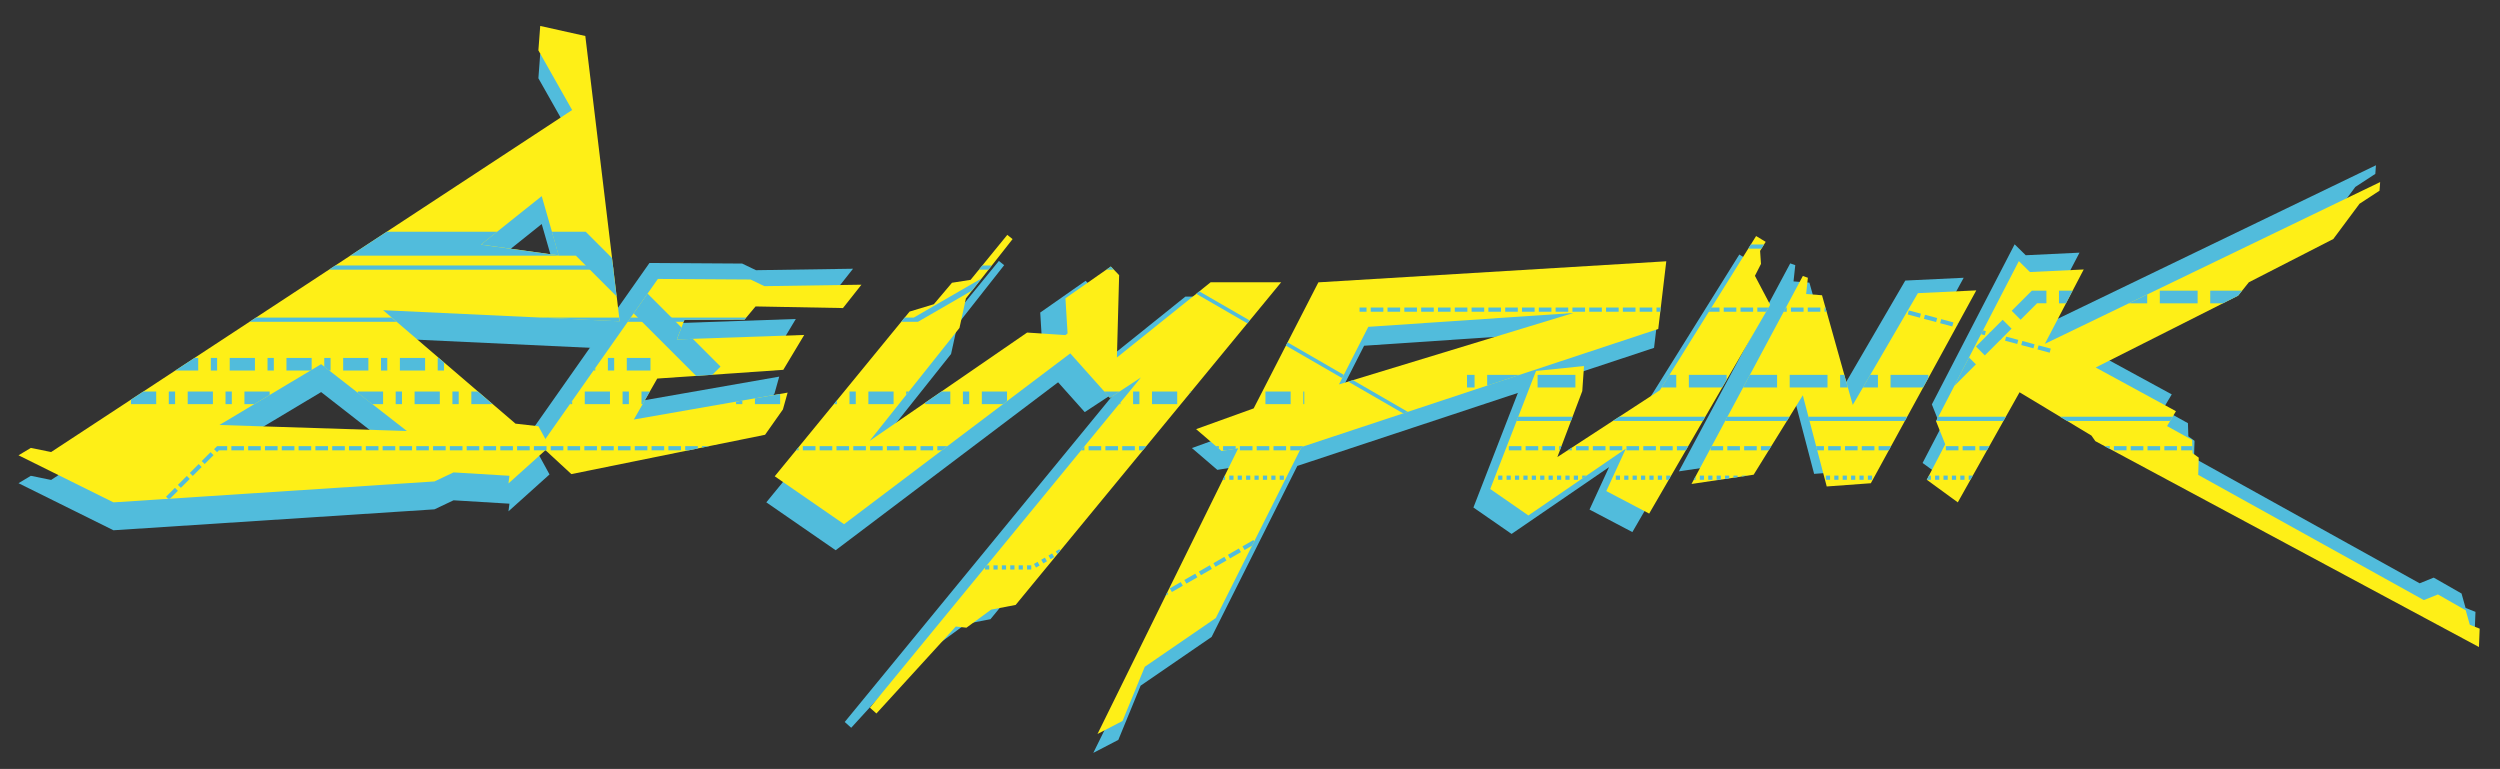 <?xml version="1.0" encoding="UTF-8" standalone="no"?>
<svg
   width="595"
   height="183"
   version="1.1"
   viewBox="0 0 595 183"
   id="svg35"
   sodipodi:docname="logo.svg"
   inkscape:version="1.3 (0e150ed6c4, 2023-07-21)"
   inkscape:export-filename="logo.png"
   inkscape:export-xdpi="200"
   inkscape:export-ydpi="200"
   xmlns:inkscape="http://www.inkscape.org/namespaces/inkscape"
   xmlns:sodipodi="http://sodipodi.sourceforge.net/DTD/sodipodi-0.dtd"
   xmlns="http://www.w3.org/2000/svg"
   xmlns:svg="http://www.w3.org/2000/svg">
  <rect x="0" y="0" width="595" height="183" fill="#333333" stroke="none"/>
  <sodipodi:namedview
     id="namedview35"
     pagecolor="#ffffff"
     bordercolor="#000000"
     borderopacity="0.25"
     inkscape:showpageshadow="2"
     inkscape:pageopacity="0.0"
     inkscape:pagecheckerboard="0"
     inkscape:deskcolor="#d1d1d1"
     inkscape:zoom="1.4142136"
     inkscape:cx="335.52217"
     inkscape:cy="100.05561"
     inkscape:window-width="1920"
     inkscape:window-height="1008"
     inkscape:window-x="0"
     inkscape:window-y="0"
     inkscape:window-maximized="1"
     inkscape:current-layer="svg35" />
  <defs
     id="defs8">
    <clipPath
       clipPathUnits="userSpaceOnUse"
       id="clipPath37">
      <g
         id="g44"
         inkscape:label="Thick"
         transform="translate(-0.02,346.017)">
        <path
           d="m 260,-111.2 10.8,-7.56 1.98,2.06 -0.53,19.6 22.3,-17.9 16.8,-0.014 -63.2,76.8 -5.84,1.12 -5.87,4.3 -2.53,-0.281 -18.9,20.7 -1.54,-1.38 64.5,-78.6 -7.38,4.85 -9.82,-11 z"
           id="path37" />
        <path
           d="m 403,-120 -82.8,5.01 -15.4,30 -13.7,4.94 6.05,5.19 3.98,-0.639 -33.5,68 5.96,-3.1 5.3,-12.9 16.9,-11.6 20.4,-40.7 84.9,-28.1 z m -22.1,12.3 -55.8,17 6.98,-13.7 z"
           id="path38" />
        <path
           d="m 372,-93.9 -10.9,28.1 9.08,6.29 23.2,-15.9 -4.65,10.1 10.2,5.36 28.8,-49.7 -3.63,-6.89 1.44,-2.83 -0.211,-3.1 1.33,-2.16 -2.28,-1.38 -22.9,36.7 -24.4,15.9 5.93,-15.7 0.409,-5.96 z"
           id="path39" />
        <path
           d="m 409,-67 26.5,-49.5 1.2,0.418 -0.416,3.87 3.78,0.297 7.32,26.1 15.5,-26.6 13.9,-0.661 -25.1,45.9 -10.5,0.77 -5.69,-21.7 -11.7,18.9 z"
           id="path40" />
        <path
           d="m 465,-68 4.39,-8.44 -2.18,-5.5 19.7,-38.1 2.64,2.6 12.8,-0.613 -9.25,17.7 79.8,-38.5 -0.147,2.05 -4.76,3.11 -6.24,8.39 -20.1,10.3 -2.55,3.18 -33.9,17.1 19.1,10.4 -2.12,3.54 5.97,3.31 0.101,3.14 1.47,1.06 -0.123,4.11 53.7,29.8 3.35,-1.35 6.62,3.78 0.967,3.44 2.35,0.927 -0.175,4.37 -91.3,-49 -0.933,-1.33 -17.1,-10.3 -14.7,26.2 z"
           id="path41" />
        <path
           d="m 163,-115.8 -27.9,39.7 7.31,6.75 46.1,-9.36 4.25,-6.03 1.12,-4.01 -36.6,6.41 5.57,-9.75 30,-2.08 4.98,-8.3 -30.3,1.05 1.8,-4.65 14.3,-0.055 2.62,-3.13 20.8,0.387 4.4,-5.56 -23.1,0.348 -3.29,-1.58 z"
           id="path42" />
        <path
           d="m 135,-176.01 -0.438,5.81 8.03,14.2 -124,81.4 -4.83,-0.984 -2.93,1.76 22.6,11.2 76.4,-4.98 4.54,-2.15 13.3,0.805 -0.23,1.82 9.77,-8.78 -2.64,-4.83 -5.46,-0.619 -31.5,-27 56.3,2.64 -8.18,-67.9 z m 0.354,40.5 4.05,14.1 -18.5,-2.56 z m -52.5,40 20.4,15.9 -44.6,-1.43 z"
           id="path43" />
        <path
           d="m 270,-109.6 1.81,3.47 -64.5,48.7 -16.5,-11.4 32.1,-39.2 5.77,-1.75 4.32,-5.11 4.43,-0.696 8.73,-10.7 1.26,1.01 -11.1,14.1 -1.54,7.04 -21.4,26.9 37.5,-25.8 9.11,0.604 z"
           id="path44" />
      </g>
    </clipPath>
  </defs>
  <g
     transform="translate(-6.426,9.186)"
     id="g35">
    <g
       fill="#51bcdc"
       id="g16"
       inkscape:label="Blue">
      <path
         d="m 464,101 4.39,-8.44 -2.18,-5.5 19.7,-38.1 2.64,2.6 12.8,-0.613 -9.25,17.7 79.8,-38.5 -0.147,2.05 -4.76,3.11 -6.24,8.39 -20.1,10.3 -2.55,3.18 -33.9,17.1 19.1,10.4 -2.12,3.54 5.97,3.31 0.101,3.14 1.47,1.06 -0.123,4.11 53.7,29.8 3.35,-1.35 6.62,3.78 0.967,3.44 2.35,0.927 -0.175,4.37 -91.3,-49 -0.933,-1.33 -17.1,-10.3 -14.7,26.2 z"
         id="path9" />
      <path
         d="m 406,103 26.5,-49.5 1.2,0.418 -0.416,3.87 3.78,0.297 7.32,26.1 15.5,-26.6 13.9,-0.661 -25.1,45.9 -10.5,0.77 -5.69,-21.7 -11.7,18.9 z"
         id="path10" />
      <path
         d="m 368,83.5 -10.9,28.1 9.08,6.29 23.2,-15.9 -4.65,10.1 10.2,5.36 28.8,-49.7 -3.63,-6.89 1.44,-2.83 -0.211,-3.1 1.33,-2.16 -2.28,-1.38 -22.9,36.7 -24.4,15.9 5.93,-15.7 0.409,-5.96 z"
         id="path11" />
      <path
         d="m 402,57.5 -82.8,5.01 -15.4,30 -13.7,4.94 6.05,5.19 3.98,-0.639 -33.5,68 5.96,-3.1 5.3,-12.9 16.9,-11.6 20.4,-40.7 84.9,-28.1 z m -22.1,12.3 -55.8,17 6.98,-13.7 z"
         id="path12" />
      <path
         d="m 254,65.2 10.8,-7.56 1.98,2.06 -0.53,19.6 22.3,-17.9 16.8,-0.014 -63.2,76.8 -5.84,1.12 -5.87,4.3 -2.53,-0.281 -18.9,20.7 -1.54,-1.38 64.5,-78.6 -7.38,4.85 -9.82,-11 z"
         id="path13" />
      <path
         d="m 268,69.6 1.81,3.47 -64.5,48.7 -16.5,-11.4 32.1,-39.2 5.77,-1.75 4.32,-5.11 4.43,-0.696 8.73,-10.7 1.26,1.01 -11.1,14.1 -1.54,7.04 -21.4,26.9 37.5,-25.8 9.11,0.604 z"
         id="path14" />
      <path
         d="m 161,53.4 -27.9,39.7 7.31,6.75 46.1,-9.36 4.25,-6.03 1.12,-4.01 -36.6,6.41 5.57,-9.75 30,-2.08 4.98,-8.3 -30.3,1.05 1.8,-4.65 14.3,-0.055 2.62,-3.13 20.8,0.387 4.4,-5.56 -23.1,0.348 -3.29,-1.58 z"
         id="path15" />
      <path
         d="m 135,3.63 -0.438,5.81 8.03,14.2 -124,81.4 -4.83,-0.984 -2.93,1.76 22.6,11.2 76.4,-4.98 4.54,-2.15 13.3,0.805 -0.23,1.82 9.77,-8.78 -2.64,-4.83 -5.46,-0.619 -31.5,-27 56.3,2.64 -8.18,-67.9 z m 0.354,40.5 4.05,14.1 -18.5,-2.56 z m -52.5,40 20.4,15.9 -44.6,-1.43 z"
         id="path16" />
    </g>
    <g
       fill="#feef17"
       id="g24"
       inkscape:label="Yellow">
      <path
         d="m 260,61.8 10.8,-7.56 1.98,2.06 -0.53,19.6 22.3,-17.9 16.8,-0.014 -63.2,76.8 -5.84,1.12 -5.87,4.3 -2.53,-0.281 -18.9,20.7 -1.54,-1.38 64.5,-78.6 -7.38,4.85 -9.82,-11 z"
         id="path17" />
      <path
         d="m 403,53 -82.8,5.01 -15.4,30 -13.7,4.94 6.05,5.19 3.98,-0.639 -33.5,68 5.96,-3.1 5.3,-12.9 16.9,-11.6 20.4,-40.7 84.9,-28.1 z m -22.1,12.3 -55.8,17 6.98,-13.7 z"
         id="path18" />
      <path
         d="m 372,79.1 -10.9,28.1 9.08,6.29 23.2,-15.9 -4.65,10.1 10.2,5.36 28.8,-49.7 -3.63,-6.89 1.44,-2.83 -0.211,-3.1 1.33,-2.16 -2.28,-1.38 -22.9,36.7 -24.4,15.9 5.93,-15.7 0.409,-5.96 z"
         id="path19" />
      <path
         d="m 409,106 26.5,-49.5 1.2,0.418 -0.416,3.87 3.78,0.297 7.32,26.1 15.5,-26.6 13.9,-0.661 -25.1,45.9 -10.5,0.77 -5.69,-21.7 -11.7,18.9 z"
         id="path20" />
      <path
         d="m 465,105 4.39,-8.44 -2.18,-5.5 19.7,-38.1 2.64,2.6 12.8,-0.613 -9.25,17.7 79.8,-38.5 -0.147,2.05 -4.76,3.11 -6.24,8.39 -20.1,10.3 -2.55,3.18 -33.9,17.1 19.1,10.4 -2.12,3.54 5.97,3.31 0.101,3.14 1.47,1.06 -0.123,4.11 53.7,29.8 3.35,-1.35 6.62,3.78 0.967,3.44 2.35,0.927 -0.175,4.37 -91.3,-49 -0.933,-1.33 -17.1,-10.3 -14.7,26.2 z"
         id="path21" />
      <path
         d="m 163,57.2 -27.9,39.7 7.31,6.75 46.1,-9.36 4.25,-6.03 1.12,-4.01 -36.6,6.41 5.57,-9.75 30,-2.08 4.98,-8.3 -30.3,1.05 1.8,-4.65 14.3,-0.055 2.62,-3.13 20.8,0.387 4.4,-5.56 -23.1,0.348 -3.29,-1.58 z"
         id="path22" />
      <path
         d="m 135,-3.01 -0.438,5.81 8.03,14.2 -124,81.4 -4.83,-0.984 -2.93,1.76 22.6,11.2 76.4,-4.98 4.54,-2.15 13.3,0.805 -0.23,1.82 9.77,-8.78 -2.64,-4.83 -5.46,-0.619 -31.5,-27 56.3,2.64 -8.18,-67.9 z m 0.354,40.5 4.05,14.1 -18.5,-2.56 z m -52.5,40 20.4,15.9 -44.6,-1.43 z"
         id="path23" />
      <path
         d="m 270,63.4 1.81,3.47 -64.5,48.7 -16.5,-11.4 32.1,-39.2 5.77,-1.75 4.32,-5.11 4.43,-0.696 8.73,-10.7 1.26,1.01 -11.1,14.1 -1.54,7.04 -21.4,26.9 37.5,-25.8 9.11,0.604 z"
         id="path24" />
    </g>
    <g
       transform="translate(0,-173)"
       clip-path="url(#clipPath37)"
       fill="#51bcdc"
       id="g34"
       inkscape:label="Lines">
      <g
         stroke-linecap="square"
         id="g27">
        <path
           d="m 36.5,219 v 5.67 h 107 l 30.4,30.4 4.01,-4.01 -32.1,-32.1 h -107 z"
           color="#000000"
           id="path25" />
        <path
           d="m 254,222 -30.1,17.4 h -176 v 1 h 177 L 255,223 h 256 v -1 h -0.5 z"
           id="path26" />
        <path
           d="m 46.2,227 v 1 h 235 l 62.3,36 h 239 v -1 h -239 l -62.3,-36 z"
           id="path27" />
      </g>
      <path
         d="m 289,277 v 1 h 1 v -1 z m 2,0 v 1 h 1 v -1 z m 2,0 v 1 h 1 v -1 z m 2,0 v 1 h 1 v -1 z m 2,0 v 1 h 1 v -1 z m 2,0 v 1 h 1 v -1 z m 2,0 v 1 h 1 v -1 z m 2,0 v 1 h 1 v -1 z m 2,0 v 1 h 1 v -1 z m 2,0 v 1 h 1 v -1 z m 2,0 v 1 h 1 v -1 z m 2,0 v 1 h 1 v -1 z m 2,0 v 1 h 1 v -1 z m 2,0 v 1 h 1 v -1 z m 2,0 v 1 h 1 v -1 z m 2,0 v 1 h 1 v -1 z m 2,0 v 1 h 1 v -1 z m 2,0 v 1 h 1 v -1 z m 2,0 v 1 h 1 v -1 z m 2,0 v 1 h 1 v -1 z m 2,0 v 1 h 1 v -1 z m 2,0 v 1 h 1 v -1 z m 2,0 v 1 h 1 v -1 z m 2,0 v 1 h 1 v -1 z m 2,0 v 1 h 1 v -1 z m 2,0 v 1 h 1 v -1 z m 2,0 v 1 h 1 v -1 z m 2,0 v 1 h 1 v -1 z m 2,0 v 1 h 1 v -1 z m 2,0 v 1 h 1 v -1 z m 2,0 v 1 h 1 v -1 z m 2,0 v 1 h 1 v -1 z m 2,0 v 1 h 1 v -1 z m 2,0 v 1 h 1 v -1 z m 2,0 v 1 h 1 v -1 z m 2,0 v 1 h 1 v -1 z m 2,0 v 1 h 1 v -1 z m 2,0 v 1 h 1 v -1 z m 2,0 v 1 h 1 v -1 z m 2,0 v 1 h 1 v -1 z m 2,0 v 1 h 1 v -1 z m 2,0 v 1 h 1 v -1 z m 2,0 v 1 h 1 v -1 z m 2,0 v 1 h 1 v -1 z m 2,0 v 1 h 1 v -1 z m 2,0 v 1 h 1 v -1 z m 2,0 v 1 h 1 v -1 z m 2,0 v 1 h 1 v -1 z m 2,0 v 1 h 1 v -1 z m 2,0 v 1 h 1 v -1 z m 2,0 v 1 h 1 v -1 z m 2,0 v 1 h 1 v -1 z m 2,0 v 1 h 1 v -1 z m 2,0 v 1 h 1 v -1 z m 2,0 v 1 h 1 v -1 z m 2,0 v 1 h 1 v -1 z m 2,0 v 1 h 1 v -1 z m 2,0 v 1 h 1 v -1 z m 2,0 v 1 h 1 v -1 z m 2,0 v 1 h 1 v -1 z m 2,0 v 1 h 1 v -1 z m 2,0 v 1 h 1 v -1 z m 2,0 v 1 h 1 v -1 z m 2,0 v 1 h 1 v -1 z m 2,0 v 1 h 1 v -1 z m 2,0 v 1 h 1 v -1 z m 2,0 v 1 h 1 v -1 z m 2,0 v 1 h 1 v -1 z m 2,0 v 1 h 1 v -1 z m 2,0 v 1 h 1 v -1 z m 2,0 v 1 h 1 v -1 z m 2,0 v 1 h 1 v -1 z m 2,0 v 1 h 1 v -1 z m 2,0 v 1 h 1 v -1 z m 2,0 v 1 h 1 v -1 z m 2,0 v 1 h 1 v -1 z m 2,0 v 1 h 1 v -1 z m 2,0 v 1 h 1 v -1 z m 2,0 v 1 h 1 v -1 z m 2,0 v 1 h 1 v -1 z m 2,0 v 1 h 1 v -1 z m 2,0 v 1 h 1 v -1 z m 2,0 v 1 h 1 v -1 z m 2,0 v 1 h 1 v -1 z m 2,0 v 1 h 1 v -1 z m 2,0 v 1 h 1 v -1 z m 2,0 v 1 h 1 v -1 z m 2,0 v 1 h 1 v -1 z m 2,0 v 1 h 1 v -1 z m 2,0 v 1 h 1 v -1 z m 2,0 v 1 h 1 v -1 z m 2,0 v 1 h 1 v -1 z m 2,0 v 1 h 1 v -1 z m 2,0 v 1 h 1 v -1 z m 2,0 v 1 h 1 v -1 z m 2,0 v 1 h 1 v -1 z m 2,0 v 1 h 1 v -1 z m 2,0 v 1 h 1 v -1 z m 2,0 v 1 h 1 v -1 z m 2,0 v 1 h 1 v -1 z m 2,0 v 1 h 1 v -1 z m 2,0 v 1 h 1 v -1 z m 2,0 v 1 h 1 v -1 z m 2,0 v 1 h 1 v -1 z m 2,0 v 1 h 1 v -1 z m 2,0 v 1 h 1 v -1 z m 2,0 v 1 h 1 v -1 z m 2,0 v 1 h 0.771 v -1 z m -215,0.525 -0.867,0.5 0.5,0.867 0.867,-0.5 z m -1.73,1 -0.865,0.5 0.5,0.867 0.865,-0.5 z m -1.73,1 -0.865,0.5 0.5,0.867 0.865,-0.5 z m -1.73,1 -0.865,0.5 0.5,0.867 0.865,-0.5 z m -1.73,1 -0.865,0.5 0.5,0.867 0.865,-0.5 z m -1.73,1 -0.867,0.5 0.5,0.867 0.867,-0.5 z m -1.73,1 -0.867,0.5 0.5,0.867 0.867,-0.5 z m -1.73,1 -0.865,0.5 0.5,0.867 0.865,-0.5 z m -1.73,1 -0.865,0.5 0.5,0.867 0.865,-0.5 z m -1.73,1 -0.865,0.5 0.5,0.867 0.865,-0.5 z m -1.73,1 -0.867,0.5 0.5,0.867 0.867,-0.5 z m -1.73,1 -0.867,0.5 0.5,0.867 0.867,-0.5 z m -1.73,1 -0.865,0.5 0.5,0.867 0.865,-0.5 z m -1.73,1 -0.865,0.5 0.5,0.867 0.865,-0.5 z m -1.73,1 -0.865,0.5 0.5,0.867 0.865,-0.5 z m -1.73,1 -0.867,0.5 0.5,0.867 0.867,-0.5 z m -1.73,1 -0.867,0.5 0.5,0.867 0.867,-0.5 z m -1.73,1 -0.865,0.5 0.5,0.867 0.865,-0.5 z m -1.73,1 -0.865,0.5 0.5,0.867 0.865,-0.5 z m -1.73,1 -0.865,0.5 0.5,0.867 0.865,-0.5 z m -1.73,1 -0.867,0.5 0.5,0.867 0.867,-0.5 z m -18.5,0.834 v 1 h 1 v -1 z m 2,0 v 1 h 1 v -1 z m 2,0 v 1 h 1 v -1 z m 2,0 v 1 h 1 v -1 z m 2,0 v 1 h 1 v -1 z m 2,0 v 1 h 1 v -1 z m 2,0 v 1 h 1 v -1 z m 2,0 v 1 h 1 v -1 z m 2,0 v 1 h 1 v -1 z"
         stroke-dasharray="1, 1"
         id="path28" />
      <path
         d="m 58.1,270 -0.723,0.721 0.707,0.707 0.43,-0.428 h 1.98 v -1 z m 3.39,0 v 1 h 3 v -1 z m 4,0 v 1 h 3 v -1 z m 4,0 v 1 h 3 v -1 z m 4,0 v 1 h 3 v -1 z m 4,0 v 1 h 3 v -1 z m 4,0 v 1 h 3 v -1 z m 4,0 v 1 h 3 v -1 z m 4,0 v 1 h 3 v -1 z m 4,0 v 1 h 3 v -1 z m 4,0 v 1 h 3 v -1 z m 4,0 v 1 h 3 v -1 z m 4,0 v 1 h 3 v -1 z m 4,0 v 1 h 3 v -1 z m 4,0 v 1 h 3 v -1 z m 4,0 v 1 h 3 v -1 z m 4,0 v 1 h 3 v -1 z m 4,0 v 1 h 3 v -1 z m 4,0 v 1 h 3 v -1 z m 4,0 v 1 h 3 v -1 z m 4,0 v 1 h 3 v -1 z m 4,0 v 1 h 3 v -1 z m 4,0 v 1 h 3 v -1 z m 4,0 v 1 h 3 v -1 z m 4,0 v 1 h 3 v -1 z m 4,0 v 1 h 3 v -1 z m 4,0 v 1 h 3 v -1 z m 4,0 v 1 h 3 v -1 z m 4,0 v 1 h 3 v -1 z m 4,0 v 1 h 3 v -1 z m 4,0 v 1 h 3 v -1 z m 4,0 v 1 h 3 v -1 z m 4,0 v 1 h 3 v -1 z m 4,0 v 1 h 3 v -1 z m 4,0 v 1 h 3 v -1 z m 4,0 v 1 h 3 v -1 z m 4,0 v 1 h 3 v -1 z m 4,0 v 1 h 3 v -1 z m 4,0 v 1 h 3 v -1 z m 4,0 v 1 h 3 v -1 z m 4,0 v 1 h 3 v -1 z m 4,0 v 1 h 3 v -1 z m 4,0 v 1 h 3 v -1 z m 4,0 v 1 h 3 v -1 z m 4,0 v 1 h 3 v -1 z m 4,0 v 1 h 3 v -1 z m 4,0 v 1 h 3 v -1 z m 4,0 v 1 h 3 v -1 z m 4,0 v 1 h 3 v -1 z m 4,0 v 1 h 3 v -1 z m 4,0 v 1 h 3 v -1 z m 4,0 v 1 h 3 v -1 z m 4,0 v 1 h 3 v -1 z m 4,0 v 1 h 3 v -1 z m 4,0 v 1 h 3 v -1 z m 4,0 v 1 h 3 v -1 z m 4,0 v 1 h 3 v -1 z m 4,0 v 1 h 3 v -1 z m 4,0 v 1 h 3 v -1 z m 4,0 v 1 h 3 v -1 z m 4,0 v 1 h 3 v -1 z m 4,0 v 1 h 3 v -1 z m 4,0 v 1 h 3 v -1 z m 4,0 v 1 h 3 v -1 z m 4,0 v 1 h 3 v -1 z m 4,0 v 1 h 3 v -1 z m 4,0 v 1 h 3 v -1 z m 4,0 v 1 h 3 v -1 z m 4,0 v 1 h 3 v -1 z m 4,0 v 1 h 3 v -1 z m 4,0 v 1 h 3 v -1 z m 4,0 v 1 h 3 v -1 z m 4,0 v 1 h 3 v -1 z m 4,0 v 1 h 3 v -1 z m 4,0 v 1 h 3 v -1 z m 4,0 v 1 h 3 v -1 z m 4,0 v 1 h 3 v -1 z m 4,0 v 1 h 3 v -1 z m 4,0 v 1 h 3 v -1 z m 4,0 v 1 h 3 v -1 z m 4,0 v 1 h 3 v -1 z m 4,0 v 1 h 3 v -1 z m 4,0 v 1 h 3 v -1 z m 4,0 v 1 h 3 v -1 z m 4,0 v 1 h 3 v -1 z m 4,0 v 1 h 3 v -1 z m 4,0 v 1 h 3 v -1 z m 4,0 v 1 h 3 v -1 z m 4,0 v 1 h 3 v -1 z m 4,0 v 1 h 3 v -1 z m 4,0 v 1 h 3 v -1 z m 4,0 v 1 h 3 v -1 z m 4,0 v 1 h 3 v -1 z m 4,0 v 1 h 3 v -1 z m 4,0 v 1 h 3 v -1 z m 4,0 v 1 h 3 v -1 z m 4,0 v 1 h 3 v -1 z m 4,0 v 1 h 3 v -1 z m 4,0 v 1 h 3 v -1 z m 4,0 v 1 h 3 v -1 z m 4,0 v 1 h 3 v -1 z m 4,0 v 1 h 3 v -1 z m 4,0 v 1 h 3 v -1 z m 4,0 v 1 h 3 v -1 z m 4,0 v 1 h 3 v -1 z m 4,0 v 1 h 3 v -1 z m 4,0 v 1 h 3 v -1 z m 4,0 v 1 h 3 v -1 z m 4,0 v 1 h 3 v -1 z m 4,0 v 1 h 3 v -1 z m 4,0 v 1 h 3 v -1 z m 4,0 v 1 h 3 v -1 z m 4,0 v 1 h 3 v -1 z m 4,0 v 1 h 3 v -1 z m 4,0 v 1 h 3 v -1 z m 4,0 v 1 h 3 v -1 z m 4,0 v 1 h 3 v -1 z m 4,0 v 1 h 3 v -1 z m 4,0 v 1 h 3 v -1 z m 4,0 v 1 h 3 v -1 z m 4,0 v 1 h 3 v -1 z m 4,0 v 1 h 3 v -1 z m 4,0 v 1 h 3 v -1 z m 4,0 v 1 h 3 v -1 z m 4,0 v 1 h 3 v -1 z m 4,0 v 1 h 3 v -1 z m 4,0 v 1 h 3 v -1 z m 4,0 v 1 h 3 v -1 z m 4,0 v 1 h 3 v -1 z m 4,0 v 1 h 3 v -1 z m 4,0 v 1 h 3 v -1 z m -521,1.43 -2.12,2.12 0.707,0.707 2.12,-2.12 z m -2.83,2.83 -2.12,2.12 0.707,0.707 2.12,-2.12 z m -2.83,2.83 -2.12,2.12 0.707,0.707 2.12,-2.12 z m -2.83,2.83 -2.12,2.12 0.707,0.707 2.12,-2.12 z m -2.83,2.83 -2.12,2.12 0.709,0.707 2.12,-2.12 z m -2.83,2.83 -2.12,2.12 0.707,0.707 2.12,-2.12 z m -2.83,2.83 -2.12,2.12 0.707,0.707 2.12,-2.12 z"
         stroke-dasharray="3, 1"
         id="path29" />
      <path
         d="m 490,233 -4.79,4.79 2.12,2.12 3.92,-3.92 h 2.22 v -3 z m 6.46,0 v 3 h 9 v -3 z m 12,0 v 3 h 9 v -3 z m 12,0 v 3 h 9 v -3 z m 12,0 v 3 h 9 v -3 z m -49.4,6.92 -6.36,6.36 2.12,2.12 6.36,-6.36 z m -8.49,8.48 -4.63,4.63 h -1.21 v 3 h 2.45 l 5.51,-5.51 z m -119,4.63 v 3 h 1.8 v -3 z m 4.8,0 v 3 h 9 v -3 z m 12,0 v 3 h 9 v -3 z m 12,0 v 3 h 9 v -3 z m 12,0 v 3 h 9 v -3 z m 12,0 v 3 h 9 v -3 z m 12,0 v 3 h 9 v -3 z m 12,0 v 3 h 9 v -3 z m 12,0 v 3 h 9 v -3 z m 12,0 v 3 h 9 v -3 z"
         stroke-dasharray="9, 3"
         id="path30" />
      <path
         d="m 34.1,249 v 3 h 6 v -3 z m 9,0 v 3 h 1.5 v -3 z m 4.5,0 v 3 h 6 v -3 z m 9,0 v 3 h 1.5 v -3 z m 4.5,0 v 3 h 6 v -3 z m 9,0 v 3 h 1.5 v -3 z m 4.5,0 v 3 h 6 v -3 z m 9,0 v 3 h 1.5 v -3 z m 4.5,0 v 3 h 6 v -3 z m 9,0 v 3 h 1.5 v -3 z m 4.5,0 v 3 h 6 v -3 z m 9,0 v 3 h 1.5 v -3 z m 4.5,0 v 3 h 6 v -3 z m 9,0 v 3 h 1.5 v -3 z m 4.5,0 v 3 h 6 v -3 z m 9,0 v 3 h 1.5 v -3 z m 4.5,0 v 3 h 6 v -3 z m 9,0 v 3 h 1.5 v -3 z m 4.5,0 v 3 h 5.64 v -3 z"
         stroke-dasharray="6, 3, 1.5, 3"
         id="path31" />
      <path
         d="m 24.1,257 v 3 h 6 v -3 z m 9,0 v 3 h 1.5 v -3 z m 4.5,0 v 3 h 6 v -3 z m 9,0 v 3 h 1.5 v -3 z m 4.5,0 v 3 h 6 v -3 z m 9,0 v 3 h 1.5 v -3 z m 4.5,0 v 3 h 6 v -3 z m 9,0 v 3 h 1.5 v -3 z m 4.5,0 v 3 h 6 v -3 z m 9,0 v 3 h 1.5 v -3 z m 4.5,0 v 3 h 6 v -3 z m 9,0 v 3 h 1.5 v -3 z m 4.5,0 v 3 h 6 v -3 z m 9,0 v 3 h 1.5 v -3 z m 4.5,0 v 3 h 6 v -3 z m 9,0 v 3 h 1.5 v -3 z m 4.5,0 v 3 h 6 v -3 z m 9,0 v 3 h 1.5 v -3 z m 4.5,0 v 3 h 6 v -3 z m 9,0 v 3 h 1.5 v -3 z m 4.5,0 v 3 h 6 v -3 z m 9,0 v 3 h 1.5 v -3 z m 4.5,0 v 3 h 6 v -3 z m 9,0 v 3 h 1.5 v -3 z m 4.5,0 v 3 h 6 v -3 z m 9,0 v 3 h 1.5 v -3 z m 4.5,0 v 3 h 6 v -3 z m 9,0 v 3 h 1.5 v -3 z m 4.5,0 v 3 h 6 v -3 z m 9,0 v 3 h 1.5 v -3 z m 4.5,0 v 3 h 6 v -3 z m 9,0 v 3 h 1.5 v -3 z m 4.5,0 v 3 h 6 v -3 z m 9,0 v 3 h 1.5 v -3 z m 4.5,0 v 3 h 6 v -3 z m 9,0 v 3 h 1.5 v -3 z m 4.5,0 v 3 h 6 v -3 z m 9,0 v 3 h 1.5 v -3 z m 4.5,0 v 3 h 6 v -3 z m 9,0 v 3 h 1.5 v -3 z m 4.5,0 v 3 h 6 v -3 z m 9,0 v 3 h 1.5 v -3 z m 4.5,0 v 3 h 6 v -3 z m 9,0 v 3 h 0.248 v -3 z"
         stroke-dasharray="6, 3, 1.5, 3"
         id="path32" />
      <path
         d="m 330,237 v 1 h 1.66 v -1 z m 2.66,0 v 1 h 3 v -1 z m 4,0 v 1 h 3 v -1 z m 4,0 v 1 h 3 v -1 z m 4,0 v 1 h 3 v -1 z m 4,0 v 1 h 3 v -1 z m 4,0 v 1 h 3 v -1 z m 4,0 v 1 h 3 v -1 z m 4,0 v 1 h 3 v -1 z m 4,0 v 1 h 3 v -1 z m 4,0 v 1 h 3 v -1 z m 4,0 v 1 h 3 v -1 z m 4,0 v 1 h 3 v -1 z m 4,0 v 1 h 3 v -1 z m 4,0 v 1 h 3 v -1 z m 4,0 v 1 h 3 v -1 z m 4,0 v 1 h 3 v -1 z m 4,0 v 1 h 3 v -1 z m 4,0 v 1 h 3 v -1 z m 4,0 v 1 h 3 v -1 z m 4,0 v 1 h 3 v -1 z m 4,0 v 1 h 3 v -1 z m 4,0 v 1 h 3 v -1 z m 4,0 v 1 h 3 v -1 z m 4,0 v 1 h 3 v -1 z m 4,0 v 1 h 3 v -1 z m 4,0 v 1 h 3 v -1 z m 4,0 v 1 h 3 v -1 z m 4,0 v 1 h 3 v -1 z m 4,0 v 1 h 3 v -1 z m 4,0 v 1 h 3 v -1 z m 4,0 v 1 h 3 v -1 z m 4,0 v 1 h 1.33 l 1.48,0.396 0.258,-0.965 -1.61,-0.432 z m 4.04,0.689 -0.26,0.967 2.9,0.775 0.258,-0.965 z m 3.86,1.04 -0.26,0.967 2.9,0.775 0.26,-0.965 z m 3.86,1.04 -0.258,0.967 2.9,0.775 0.26,-0.965 z m 3.86,1.04 -0.258,0.967 2.9,0.775 0.26,-0.965 z m 3.87,1.04 -0.26,0.967 2.9,0.775 0.258,-0.965 z m 3.86,1.04 -0.26,0.967 2.9,0.775 0.258,-0.965 z m 3.86,1.04 -0.26,0.967 2.9,0.777 0.26,-0.967 z m 3.86,1.04 -0.258,0.967 2.9,0.777 0.26,-0.967 z m 3.86,1.04 -0.258,0.965 2.9,0.777 0.258,-0.967 z"
         stroke-dasharray="3, 1"
         id="path33" />
      <path
         d="m 314,287 -1.48,0.852 0.5,0.865 1.48,-0.852 z m -2.34,1.35 -2.6,1.5 0.5,0.865 2.6,-1.5 z m -3.46,2 -2.6,1.5 0.5,0.865 2.6,-1.5 z m -3.46,2 -2.6,1.5 0.5,0.865 2.6,-1.5 z m -3.46,2 -2.6,1.5 0.5,0.865 2.6,-1.5 z m -3.46,2 -2.6,1.5 0.5,0.865 2.6,-1.5 z m -3.46,2 -2.6,1.5 0.5,0.865 2.6,-1.5 z m -3.46,2 -2.6,1.5 0.5,0.865 2.6,-1.5 z m -3.46,2 -2.6,1.5 0.5,0.865 2.6,-1.5 z m -3.46,2 -2.6,1.5 0.5,0.865 2.6,-1.5 z m -3.46,2 -2.6,1.5 0.5,0.865 2.6,-1.5 z m -3.46,2 -2.6,1.5 0.5,0.865 2.6,-1.5 z m -3.46,2 -2.6,1.5 0.5,0.865 2.6,-1.5 z"
         stroke-dasharray="3, 1"
         id="path34" />
    </g>
  </g>
</svg>
